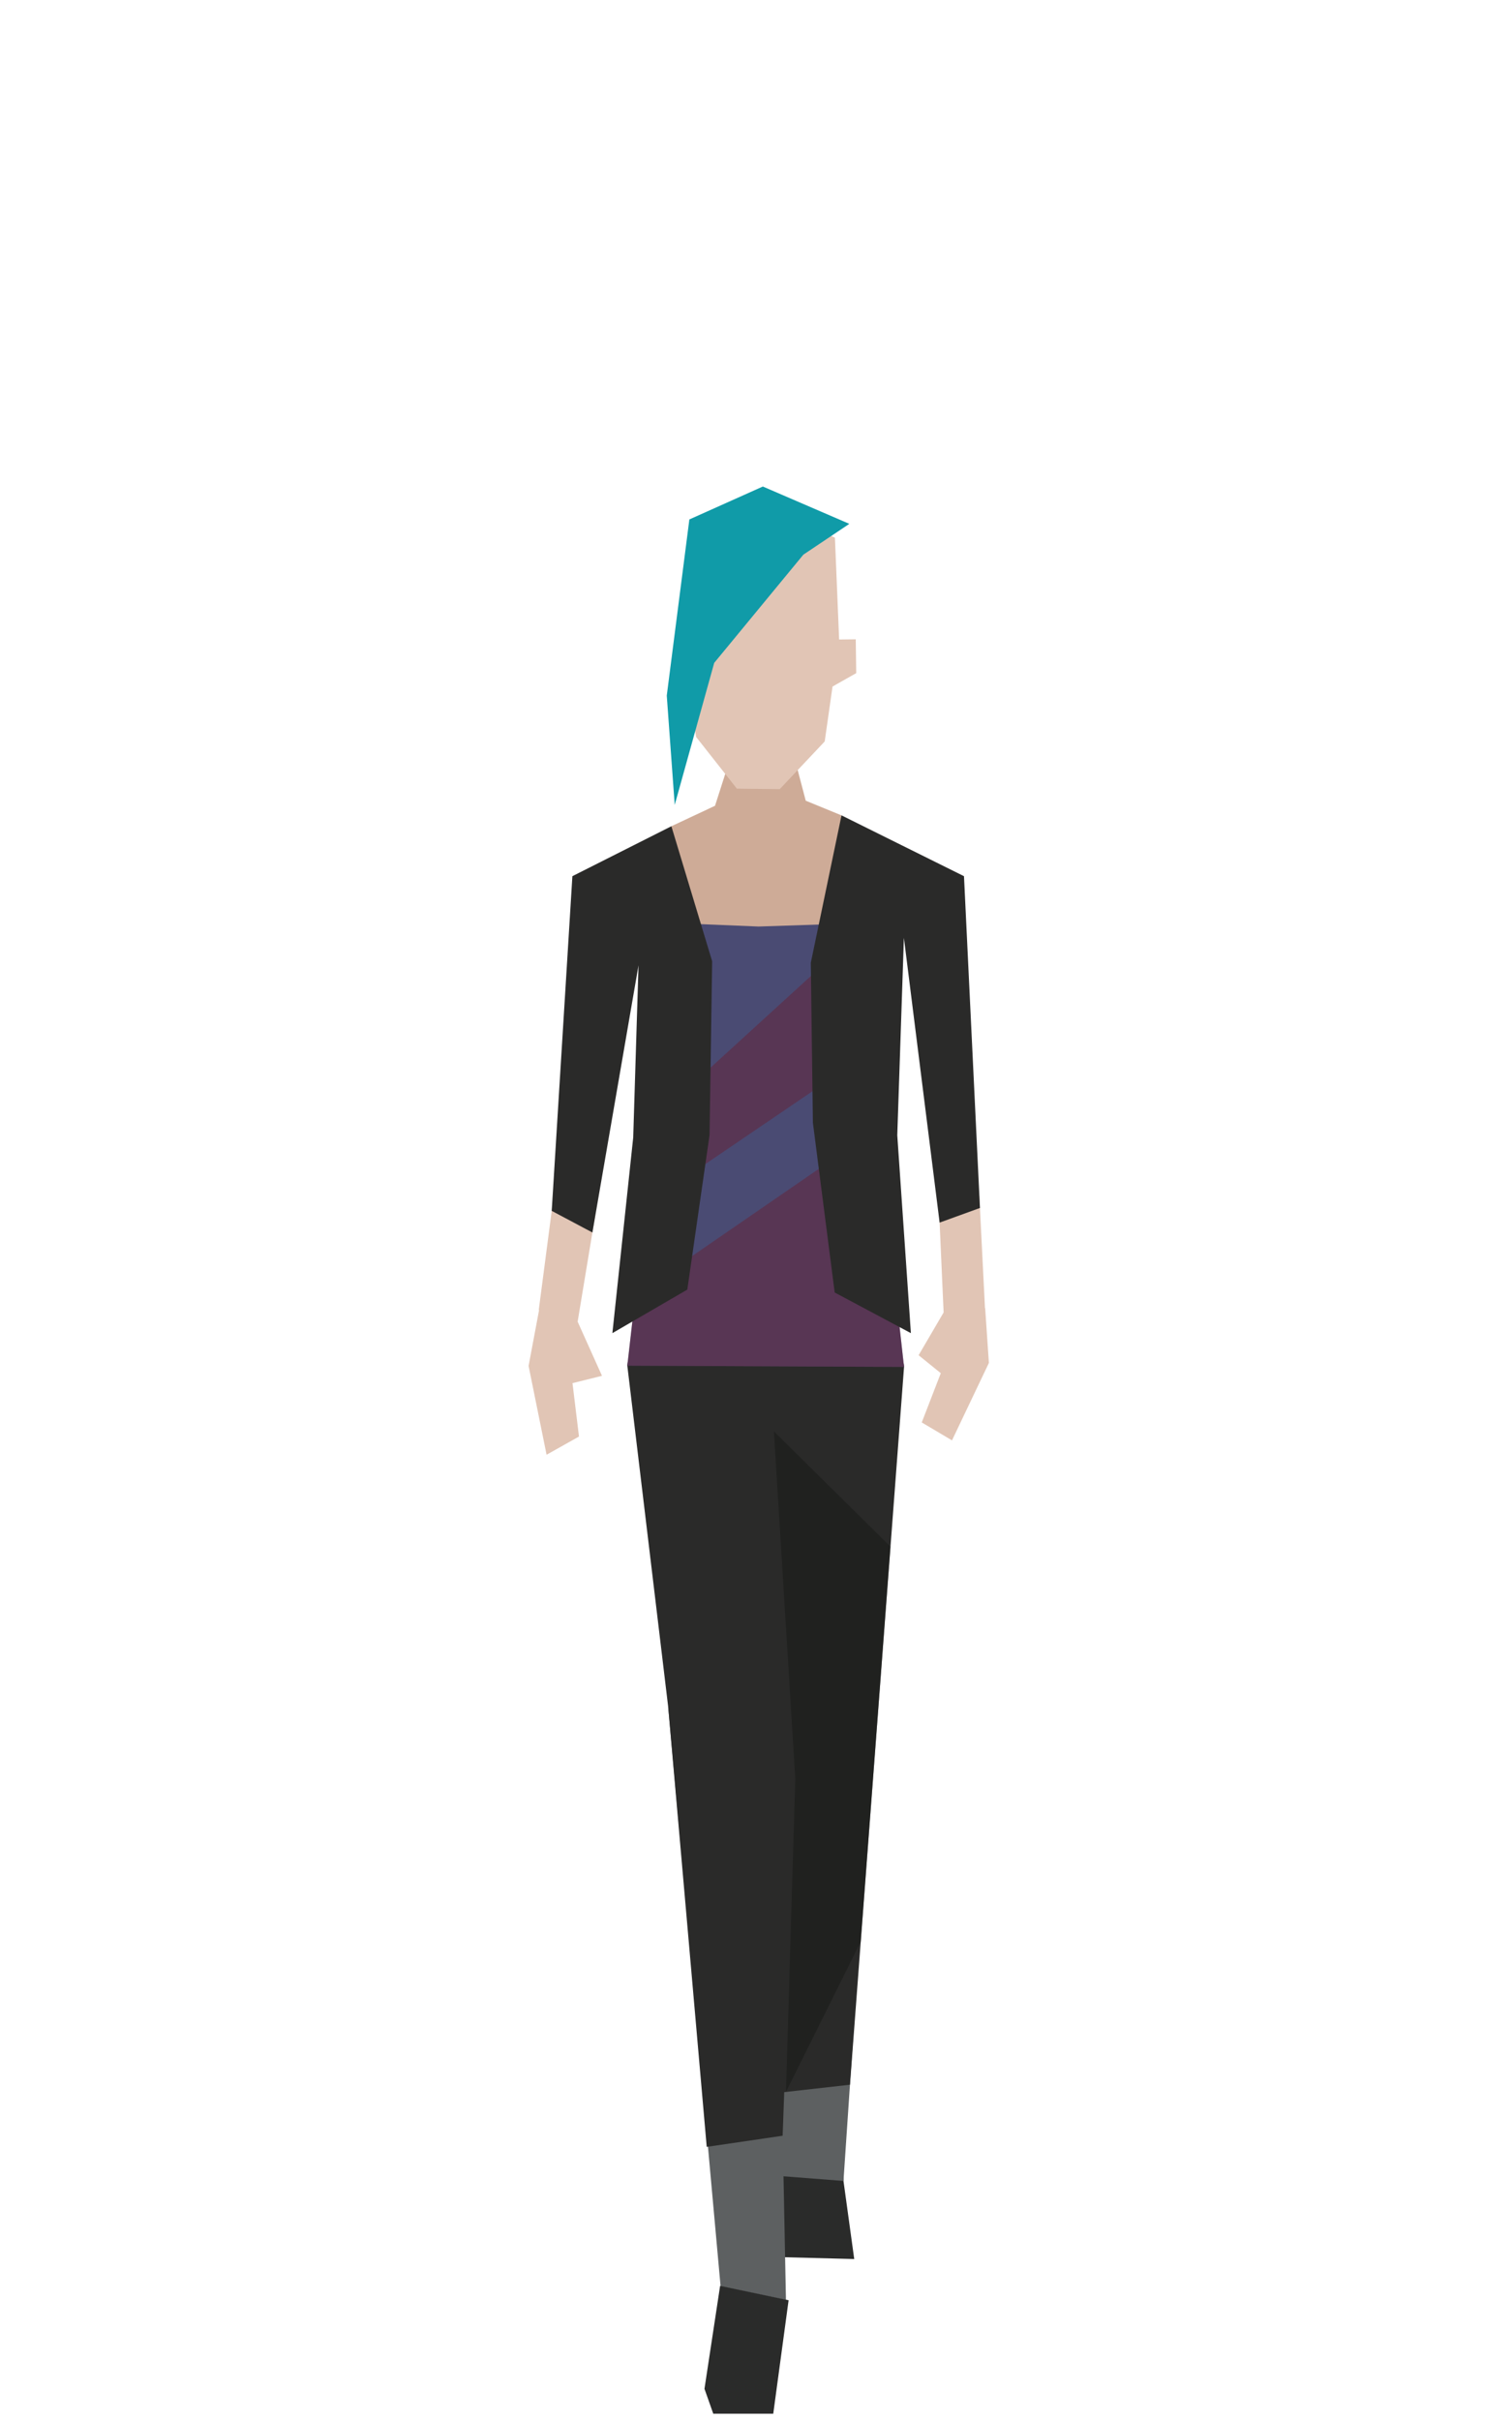 <?xml version="1.0" encoding="UTF-8" standalone="no"?><!DOCTYPE svg PUBLIC "-//W3C//DTD SVG 1.1//EN" "http://www.w3.org/Graphics/SVG/1.1/DTD/svg11.dtd"><svg width="100%" height="100%" viewBox="0 0 120 192" version="1.1" xmlns="http://www.w3.org/2000/svg" xmlns:xlink="http://www.w3.org/1999/xlink" xml:space="preserve" xmlns:serif="http://www.serif.com/" style="fill-rule:evenodd;clip-rule:evenodd;stroke-linejoin:round;stroke-miterlimit:2;"><g id="junebug"><path d="M53.284,65.553l3.464,-1.624l1.832,-5.716l4.292,1.223l1.075,4.09l2.84,1.165l0.027,9.481l-12.954,-0.193l-0.576,-8.426Z" style="fill:#ceab97;fill-rule:nonzero;"/><g><path d="M66.402,50.74l1.515,-0.019l0.037,2.686l-1.975,1.115l0.423,-3.782Z" style="fill:#e1c5b5;"/><path d="M55.56,44.222l-1.027,9.88l0.714,4.366l3.234,4.103l3.403,0.039l3.569,-3.785l1.146,-8.041l-0.335,-8.126l-4.671,-2.055l-6.033,3.619Z" style="fill:#e1c5b5;"/><path d="M60.543,38.6l-5.832,2.612l-1.793,13.977l0.631,8.671l3.134,-11.268l7.075,-8.585l3.649,-2.446l-6.864,-2.961Z" style="fill:#109ba8;"/></g><g><path d="M66.943,173.034l0.853,6.195l-6.039,-0.155l-0.465,-6.658l5.672,0.299l-0.021,0.319Z" style="fill:#2a2b2a;fill-rule:nonzero;"/><path d="M61.448,135.563l0.929,46.916l-5.188,-1.083l-4.159,-45.978" style="fill:#5d6061;fill-rule:nonzero;"/><path d="M55.911,189.525l0.697,1.975l4.761,0l1.218,-9.001l-5.436,-1.141l-1.24,8.167Z" style="fill:#2a2b2a;fill-rule:nonzero;"/><path d="M61.291,118.994l0.156,19.819l0.477,33.831l5.018,0.39l2.324,-34.433l-7.975,-19.607Z" style="fill:#5d6061;fill-rule:nonzero;"/></g><g><path d="M71.749,108.451l-4.291,56.948l-5.419,0.611l-1.164,-52.348l2.264,27.712l-1.025,28.072l-6.025,0.884l-3.06,-34.922l-3.242,-27.056l0.043,-0.371l21.888,0.192l0.031,0.278Z" style="fill:#2a2a29;fill-rule:nonzero;"/><path d="M61.419,113.563l1.7,27.568l-0.742,24.841l5.936,-11.925l2.361,-31.335l-9.255,-9.149Z" style="fill:#171817;fill-opacity:0.5;fill-rule:nonzero;"/></g><g><path d="M42.988,102.852l-1.037,5.519l1.428,7.046l2.572,-1.444l-0.736,-6.06l0.17,1.837l2.392,-0.594l-2.019,-4.489l-2.77,-1.815Z" style="fill:#e1c5b5;fill-rule:nonzero;"/><path d="M47.246,96.391l-1.438,8.687l-3.05,-1.145l1.229,-9.392l3.259,1.85Z" style="fill:#e1c5b5;fill-rule:nonzero;"/></g><g><path d="M74.53,96.04l0.36,8.092l3.288,-0.238l-0.454,-9.031l-3.194,1.177Z" style="fill:#e1c5b5;fill-rule:nonzero;"/><path d="M78.188,103.799l0.295,4.335l-2.928,6.144l-2.4,-1.423l2.129,-5.506l-0.358,1.809l-2.021,-1.636l2.008,-3.432l3.275,-0.291Z" style="fill:#e1c5b5;fill-rule:nonzero;"/></g><g><path d="M49.787,108.352l21.962,0.099l-1.802,-16.156l0.81,-19.136l-10.553,0.351l-8.42,-0.346l-0.192,19.358l-1.805,15.83Z" style="fill:#4a4b73;"/><path d="M54.348,86.571l11.545,-10.54l-0.101,9.657l-11.15,7.577l-0.294,-6.694Z" style="fill:#720f1b;fill-opacity:0.35;"/><path d="M49.787,108.352l21.962,0.099l-1.802,-16.156l0.13,-3.066l-19.652,13.528l-0.638,5.595Z" style="fill:#720f1b;fill-opacity:0.35;"/><path d="M45.428,69.515l7.856,-3.962l3.236,10.713l-0.206,13.786l-1.766,12.264l-5.946,3.454l1.653,-15.525l0.421,-13.655l-3.66,21.195l-3.229,-1.716l1.641,-26.554Z" style="fill:#2a2a29;"/><path d="M66.787,64.691l9.72,4.825l1.267,26.323l-3.201,1.161l-2.835,-22.595l-0.526,15.664l1.081,15.701l-6.048,-3.224l-1.73,-13.478l-0.165,-12.683l2.437,-11.694Z" style="fill:#2a2a29;"/></g></g></svg>